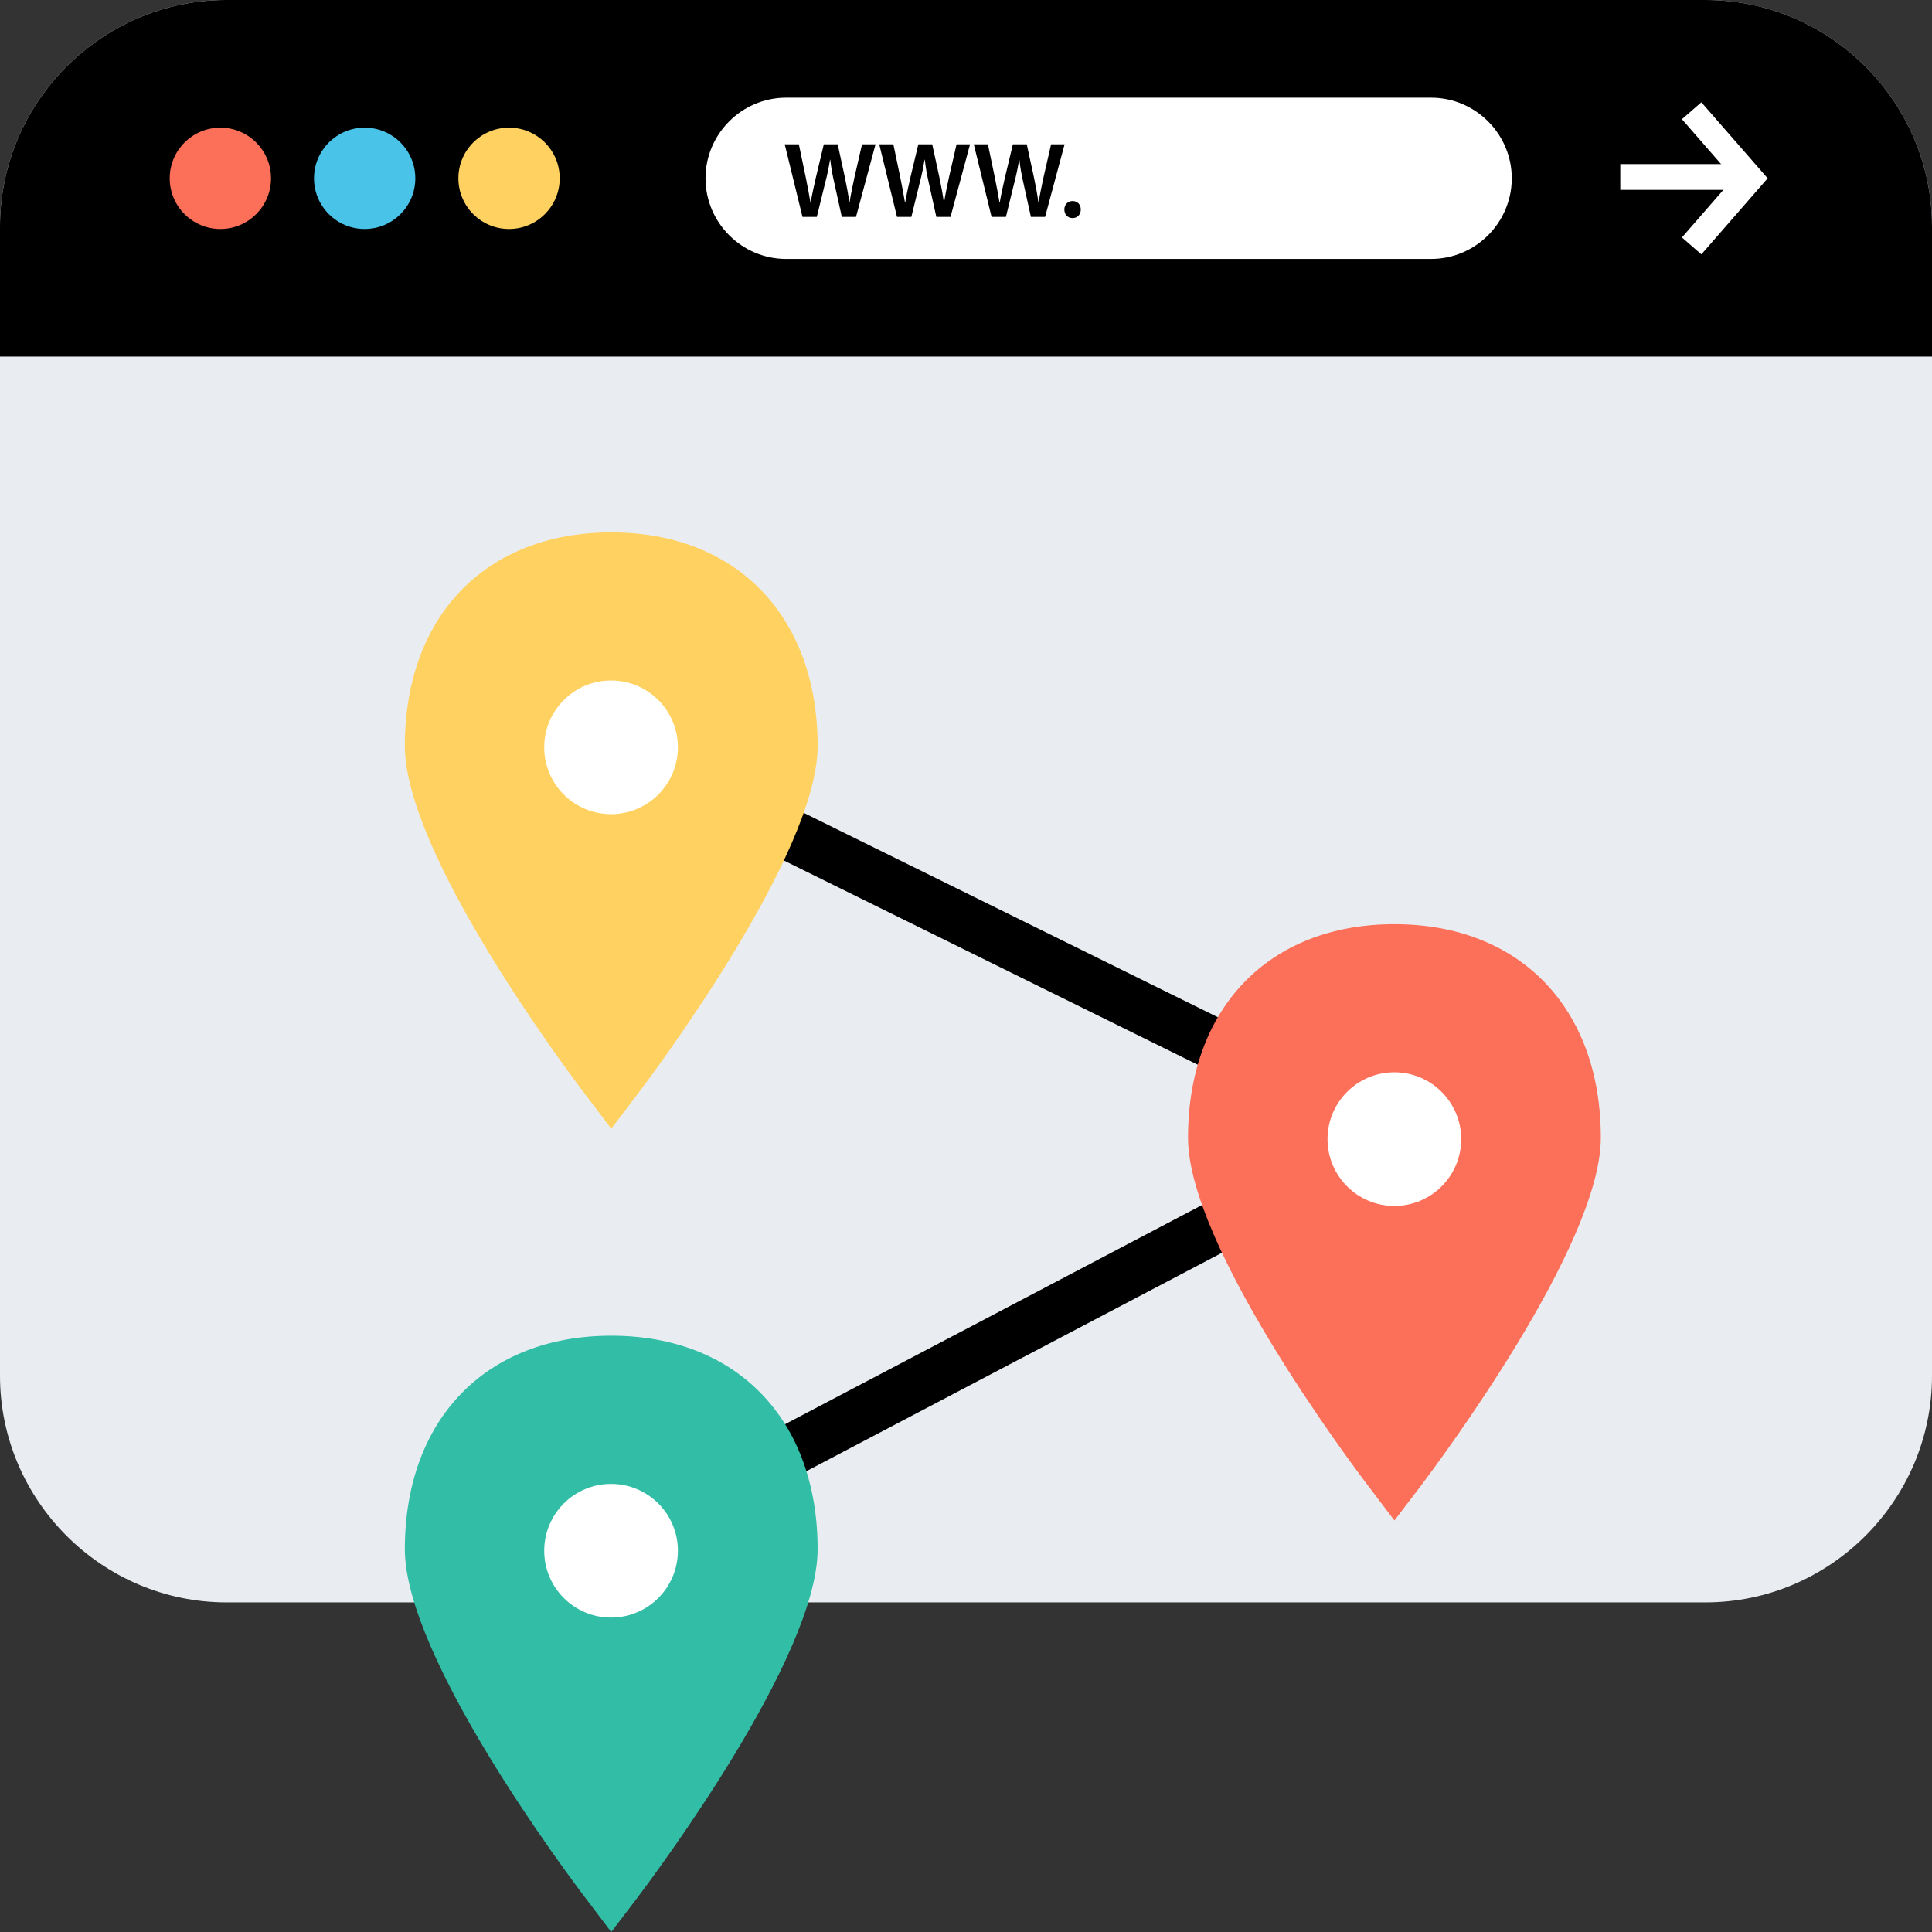 <?xml version="1.0" encoding="iso-8859-1"?>
<!-- Generator: Adobe Illustrator 19.0.0, SVG Export Plug-In . SVG Version: 6.00 Build 0)  -->
<svg version="1.1" id="Layer_1" xmlns="http://www.w3.org/2000/svg" xmlns:xlink="http://www.w3.org/1999/xlink" x="0px" y="0px"
	 viewBox="0 0 512 512" style="enable-background:new 0 0 512 512;" xml:space="preserve">
<rect x="0" y="0" width="512" height="512" fill="#333333" stroke="none"/>
<path style="fill:#E9EDF1;" d="M451.952,424.648H60.048C27.024,424.648,0,397.624,0,364.592V60.048C0,27.024,27.024,0,60.048,0
	h391.896C484.976,0,512,27.024,512,60.048v304.544C512,397.624,484.976,424.648,451.952,424.648z"/>
<path d="M512,94.512V60.056C512,27.024,484.976,0,451.952,0H60.048C27.024,0,0,27.024,0,60.056v34.456H512z"/>
<circle style="fill:#FC6F58;" cx="58.4" cy="47.256" r="13.424"/>
<circle style="fill:#49C3E8;" cx="96.64" cy="47.256" r="13.424"/>
<circle style="fill:#FFD160;" cx="134.904" cy="47.256" r="13.424"/>
<g>
	<rect x="429.392" y="43.488" style="fill:#FFFFFF;" width="30.4" height="6.824"/>
	<polygon style="fill:#FFFFFF;" points="450.88,67.408 445.728,62.928 459.384,47.248 445.728,31.584 450.88,27.104 468.448,47.248 
			"/>
	<path style="fill:#FFFFFF;" d="M379.264,68.624H208.336c-11.752,0-21.368-9.616-21.368-21.368l0,0
		c0-11.752,9.616-21.368,21.368-21.368h170.928c11.752,0,21.368,9.616,21.368,21.368l0,0
		C400.632,59.008,391.016,68.624,379.264,68.624z"/>
</g>
<path d="M212.664,57.48l-4.704-19.24h3.744l1.824,8.736c0.48,2.344,0.936,4.8,1.256,6.704h0.056c0.32-2.024,0.856-4.304,1.4-6.736
	l2.08-8.704H222l1.92,8.856c0.48,2.272,0.88,4.424,1.16,6.504h0.064c0.336-2.12,0.8-4.304,1.304-6.656l2-8.704h3.576l-5.176,19.24
	h-3.76l-2-9.056c-0.496-2.184-0.824-4.016-1.056-6.104h-0.064c-0.336,2.056-0.704,3.92-1.28,6.104l-2.224,9.056
	C216.464,57.48,212.664,57.48,212.664,57.48z"/>
<path d="M237.72,57.48l-4.712-19.24h3.744l1.824,8.736c0.48,2.344,0.936,4.8,1.256,6.704h0.056c0.32-2.024,0.856-4.304,1.4-6.736
	l2.08-8.704h3.68l1.92,8.856c0.48,2.28,0.88,4.424,1.16,6.504h0.064c0.336-2.12,0.8-4.304,1.304-6.656l2-8.704h3.576l-5.176,19.24
	h-3.76l-2-9.056c-0.496-2.184-0.824-4.016-1.056-6.104h-0.064c-0.336,2.056-0.704,3.92-1.28,6.104l-2.216,9.056H237.72z"/>
<path d="M262.776,57.48l-4.712-19.24h3.744l1.824,8.736c0.48,2.344,0.936,4.8,1.256,6.704h0.056c0.32-2.024,0.856-4.304,1.4-6.736
	l2.08-8.704h3.68l1.92,8.856c0.48,2.28,0.88,4.424,1.16,6.504h0.064c0.336-2.12,0.8-4.304,1.304-6.656l2-8.704h3.576l-5.168,19.24
	h-3.76l-2-9.056c-0.496-2.184-0.824-4.016-1.056-6.104h-0.064c-0.336,2.056-0.704,3.92-1.28,6.104l-2.224,9.056H262.776z"/>
<path d="M282.064,55.528c0-1.304,0.92-2.256,2.176-2.256c1.28,0,2.176,0.92,2.176,2.256c0,1.296-0.864,2.264-2.176,2.264
	C282.96,57.8,282.064,56.824,282.064,55.528z"/>
<polygon points="165.112,415.408 158.768,403.328 354.496,300.456 158.92,203.96 164.96,191.72 384.576,300.08 "/>
<path style="fill:#FFD160;" d="M161.984,299.112l-6.688-8.832c-4.92-6.44-48.008-63.952-48.008-92.6
	c0-34.376,21.456-56.592,54.696-56.592s54.696,22.216,54.696,56.592c0,28.608-43.08,86.12-47.96,92.6L161.984,299.112z"/>
<circle style="fill:#FFFFFF;" cx="161.936" cy="198.048" r="17.712"/>
<path style="fill:#FC6F58;" d="M369.536,402.944l-6.688-8.832c-4.92-6.44-48.008-63.952-48.008-92.6
	c0-34.376,21.456-56.592,54.696-56.592s54.696,22.216,54.696,56.592c0,28.608-43.08,86.12-47.96,92.6L369.536,402.944z"/>
<circle style="fill:#FFFFFF;" cx="369.52" cy="301.88" r="17.712"/>
<path style="fill:#32BEA6;" d="M161.984,512l-6.688-8.832c-4.92-6.44-48.008-63.952-48.008-92.6
	c0-34.376,21.456-56.592,54.696-56.592s54.696,22.216,54.696,56.592c0,28.608-43.08,86.12-47.96,92.6L161.984,512z"/>
<circle style="fill:#FFFFFF;" cx="161.936" cy="410.96" r="17.712"/>
<g>
</g>
<g>
</g>
<g>
</g>
<g>
</g>
<g>
</g>
<g>
</g>
<g>
</g>
<g>
</g>
<g>
</g>
<g>
</g>
<g>
</g>
<g>
</g>
<g>
</g>
<g>
</g>
<g>
</g>
</svg>
